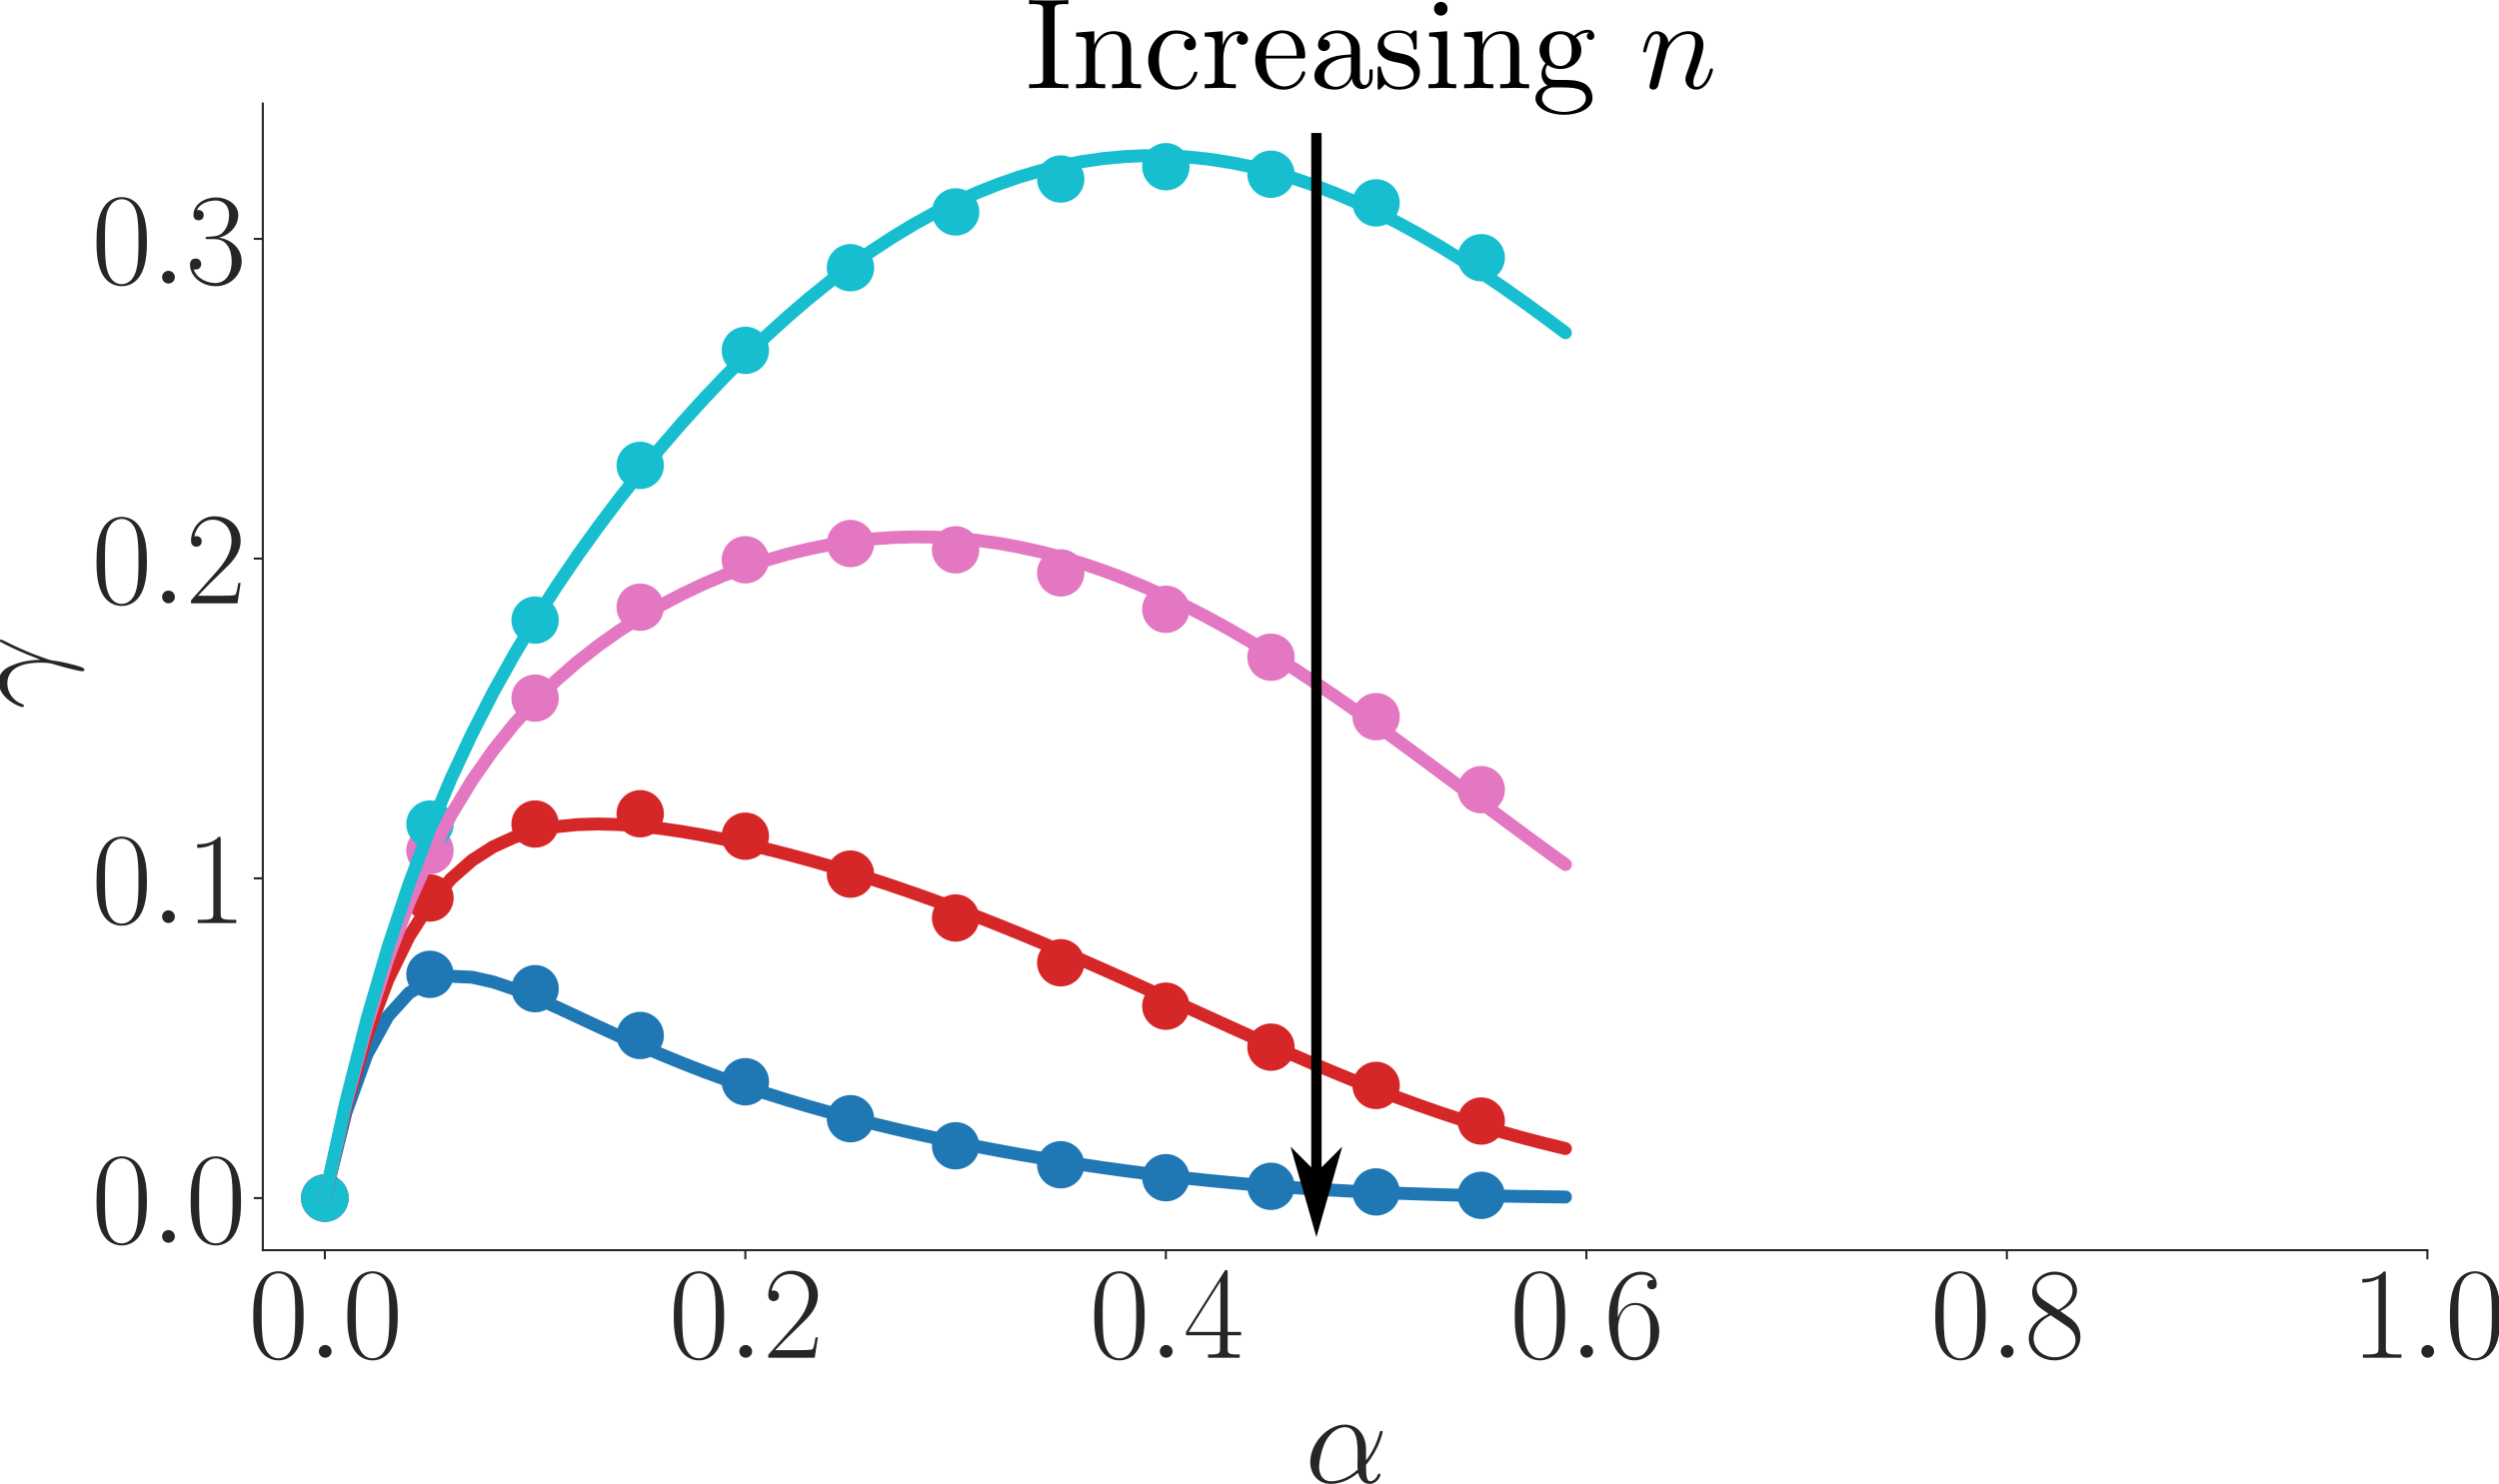 <?xml version="1.0" encoding="UTF-8" standalone="no"?>
<svg
   width="966.324pt"
   height="573.94pt"
   viewBox="0 0 966.324 573.94"
   version="1.1"
   id="svg98"
   sodipodi:docname="plot_varying_weight_large.svg"
   inkscape:version="1.3.2 (091e20e, 2023-11-25)"
   xmlns:inkscape="http://www.inkscape.org/namespaces/inkscape"
   xmlns:sodipodi="http://sodipodi.sourceforge.net/DTD/sodipodi-0.dtd"
   xmlns:xlink="http://www.w3.org/1999/xlink"
   xmlns="http://www.w3.org/2000/svg"
   xmlns:svg="http://www.w3.org/2000/svg"
   xmlns:rdf="http://www.w3.org/1999/02/22-rdf-syntax-ns#"
   xmlns:cc="http://creativecommons.org/ns#"
   xmlns:dc="http://purl.org/dc/elements/1.1/">
  <sodipodi:namedview
     id="namedview98"
     pagecolor="#ffffff"
     bordercolor="#000000"
     borderopacity="0.25"
     inkscape:showpageshadow="2"
     inkscape:pageopacity="0.0"
     inkscape:pagecheckerboard="0"
     inkscape:deskcolor="#d1d1d1"
     inkscape:document-units="pt"
     inkscape:zoom="0.2500193"
     inkscape:cx="653.94952"
     inkscape:cy="343.97345"
     inkscape:window-width="1312"
     inkscape:window-height="449"
     inkscape:window-x="0"
     inkscape:window-y="25"
     inkscape:window-maximized="0"
     inkscape:current-layer="svg98" />
  <defs
     id="defs1">
    <style
       type="text/css"
       id="style1">*{stroke-linejoin: round; stroke-linecap: butt}</style>
    <marker
       style="overflow:visible"
       id="DartArrow"
       refX="0"
       refY="0"
       orient="auto-start-reverse"
       inkscape:stockid="Dart arrow"
       markerWidth="1"
       markerHeight="1"
       viewBox="0 0 1 1"
       inkscape:isstock="true"
       inkscape:collect="always"
       preserveAspectRatio="xMidYMid">
      <path
         style="fill:context-stroke;fill-rule:evenodd;stroke:none"
         d="M 0,0 5,-5 -12.5,0 5,5 Z"
         transform="scale(-0.5)"
         id="path6" />
    </marker>
  </defs>
  <g
     id="figure_1"
     transform="translate(-33.372,-29.072)">
    <g
       id="axes_1">
      <g
         id="patch_2">
        <path
           d="M 135,512.64 H 972 V 69.12 H 135 Z"
           style="fill:#ffffff"
           id="path2" />
      </g>
      <g
         id="matplotlib.axis_1">
        <g
           id="xtick_1">
          <g
             id="line2d_1">
            <defs
               id="defs2">
              <path
                 id="mcc183a6aae"
                 d="M 0,0 V 3.5"
                 style="stroke:#262626;stroke-width:0.8" />
            </defs>
            <g
               id="g2">
              <use
                 xlink:href="#mcc183a6aae"
                 x="158.984"
                 y="512.64"
                 style="fill:#262626;stroke:#262626;stroke-width:0.8"
                 id="use2" />
            </g>
          </g>
          <g
             id="text_1">
            <!-- $\mathdefault{0.0}$ -->
            <g
               style="fill:#262626"
               transform="matrix(0.5,0,0,-0.5,129.364,554.233)"
               id="g5">
              <defs
                 id="defs3">
                <path
                   id="CMR17-30"
                   d="m 2688,2025 c 0,391 -6,1055 -275,1566 -237,448 -615,607 -947,607 -308,0 -698,-140 -941,-601 C 269,3118 243,2524 243,2025 c 0,-364 7,-919 205,-1406 275,-658 768,-747 1018,-747 294,0 742,121 1004,728 192,442 218,959 218,1425 z M 1466,-26 c -410,0 -653,351 -743,838 -70,376 -70,926 -70,1284 0,492 0,901 83,1291 122,542 480,709 730,709 262,0 601,-173 723,-696 83,-364 89,-793 89,-1304 0,-416 0,-927 -76,-1304 C 2067,95 1690,-26 1466,-26 Z"
                   transform="scale(0.016)" />
                <path
                   id="CMMI12-3a"
                   d="M 1178,307 C 1178,492 1024,619 870,619 685,619 557,466 557,313 557,128 710,0 864,0 c 186,0 314,153 314,307 z"
                   transform="scale(0.016)" />
              </defs>
              <use
                 xlink:href="#CMR17-30"
                 transform="scale(0.996)"
                 id="use3" />
              <use
                 xlink:href="#CMMI12-3a"
                 transform="matrix(0.996,0,0,0.996,45.69,0)"
                 id="use4" />
              <use
                 xlink:href="#CMR17-30"
                 transform="matrix(0.996,0,0,0.996,72.788,0)"
                 id="use5" />
            </g>
          </g>
        </g>
        <g
           id="xtick_2">
          <g
             id="line2d_2">
            <g
               id="g6">
              <use
                 xlink:href="#mcc183a6aae"
                 x="321.587"
                 y="512.64"
                 style="fill:#262626;stroke:#262626;stroke-width:0.8"
                 id="use6" />
            </g>
          </g>
          <g
             id="text_2">
            <!-- $\mathdefault{0.2}$ -->
            <g
               style="fill:#262626"
               transform="matrix(0.5,0,0,-0.5,291.968,554.233)"
               id="g9">
              <defs
                 id="defs6">
                <path
                   id="CMR17-32"
                   d="M 2669,989 H 2554 C 2490,536 2438,459 2413,420 2381,369 1920,369 1830,369 H 602 c 230,250 678,703 1222,1228 390,370 845,805 845,1438 0,755 -602,1189 -1274,1189 -704,0 -1133,-620 -1133,-1194 0,-250 186,-282 263,-282 64,0 256,39 256,262 0,197 -167,254 -256,254 -39,0 -77,-6 -103,-19 122,545 493,813 884,813 556,0 921,-441 921,-1023 0,-556 -326,-1035 -691,-1451 L 262,146 V 0 h 2253 z"
                   transform="scale(0.016)" />
              </defs>
              <use
                 xlink:href="#CMR17-30"
                 transform="scale(0.996)"
                 id="use7" />
              <use
                 xlink:href="#CMMI12-3a"
                 transform="matrix(0.996,0,0,0.996,45.69,0)"
                 id="use8" />
              <use
                 xlink:href="#CMR17-32"
                 transform="matrix(0.996,0,0,0.996,72.788,0)"
                 id="use9" />
            </g>
          </g>
        </g>
        <g
           id="xtick_3">
          <g
             id="line2d_3">
            <g
               id="g10">
              <use
                 xlink:href="#mcc183a6aae"
                 x="484.19"
                 y="512.64"
                 style="fill:#262626;stroke:#262626;stroke-width:0.8"
                 id="use10" />
            </g>
          </g>
          <g
             id="text_3">
            <!-- $\mathdefault{0.4}$ -->
            <g
               style="fill:#262626"
               transform="matrix(0.5,0,0,-0.5,454.571,554.233)"
               id="g13">
              <defs
                 id="defs10">
                <path
                   id="CMR17-34"
                   d="m 2150,4122 c 0,134 -6,134 -121,134 L 128,1254 V 1088 H 1779 V 457 c 0,-233 -13,-297 -461,-297 H 1197 V 0 c 205,0 550,0 768,0 217,0 563,0 768,0 v 160 h -122 c -448,0 -461,64 -461,297 v 631 h 653 v 166 H 2150 Z M 1798,3703 V 1254 H 256 Z"
                   transform="scale(0.016)" />
              </defs>
              <use
                 xlink:href="#CMR17-30"
                 transform="scale(0.996)"
                 id="use11" />
              <use
                 xlink:href="#CMMI12-3a"
                 transform="matrix(0.996,0,0,0.996,45.69,0)"
                 id="use12" />
              <use
                 xlink:href="#CMR17-34"
                 transform="matrix(0.996,0,0,0.996,72.788,0)"
                 id="use13" />
            </g>
          </g>
        </g>
        <g
           id="xtick_4">
          <g
             id="line2d_4">
            <g
               id="g14">
              <use
                 xlink:href="#mcc183a6aae"
                 x="646.794"
                 y="512.64"
                 style="fill:#262626;stroke:#262626;stroke-width:0.8"
                 id="use14" />
            </g>
          </g>
          <g
             id="text_4">
            <!-- $\mathdefault{0.6}$ -->
            <g
               style="fill:#262626"
               transform="matrix(0.5,0,0,-0.5,617.174,554.233)"
               id="g17">
              <defs
                 id="defs14">
                <path
                   id="CMR17-36"
                   d="m 678,2176 c 0,1514 717,1856 1133,1856 135,0 461,-23 589,-256 -102,0 -294,0 -294,-223 0,-172 140,-230 230,-230 58,0 230,25 230,237 0,394 -320,619 -761,619 -762,0 -1562,-789 -1562,-2195 0,-1731 723,-2112 1235,-2112 621,0 1210,555 1210,1411 0,798 -518,1379 -1171,1379 -391,0 -679,-255 -839,-702 z M 1478,25 c -787,0 -787,1175 -787,1411 0,460 218,1124 813,1124 109,0 422,0 634,-440 115,-250 115,-511 115,-831 0,-345 0,-599 -135,-855 C 1978,171 1773,25 1478,25 Z"
                   transform="scale(0.016)" />
              </defs>
              <use
                 xlink:href="#CMR17-30"
                 transform="scale(0.996)"
                 id="use15" />
              <use
                 xlink:href="#CMMI12-3a"
                 transform="matrix(0.996,0,0,0.996,45.69,0)"
                 id="use16" />
              <use
                 xlink:href="#CMR17-36"
                 transform="matrix(0.996,0,0,0.996,72.788,0)"
                 id="use17" />
            </g>
          </g>
        </g>
        <g
           id="xtick_5">
          <g
             id="line2d_5">
            <g
               id="g18">
              <use
                 xlink:href="#mcc183a6aae"
                 x="809.397"
                 y="512.64"
                 style="fill:#262626;stroke:#262626;stroke-width:0.8"
                 id="use18" />
            </g>
          </g>
          <g
             id="text_5">
            <!-- $\mathdefault{0.8}$ -->
            <g
               style="fill:#262626"
               transform="matrix(0.5,0,0,-0.5,779.777,554.233)"
               id="g21">
              <defs
                 id="defs18">
                <path
                   id="CMR17-38"
                   d="m 1741,2264 c 403,203 813,509 813,999 0,578 -564,916 -1082,916 -582,0 -1094,-420 -1094,-999 0,-159 38,-433 288,-675 64,-63 332,-254 505,-375 C 883,1983 211,1634 211,934 211,279 838,-128 1459,-128 c 685,0 1261,490 1261,1138 0,580 -390,847 -646,1019 z m -839,558 c -51,32 -307,229 -307,529 0,388 403,681 864,681 506,0 877,-356 877,-770 0,-593 -666,-931 -698,-931 -6,0 -12,0 -64,39 z M 2080,1519 c 96,-70 403,-279 403,-668 C 2483,381 2010,25 1472,25 890,25 448,438 448,940 c 0,503 390,922 832,1120 z"
                   transform="scale(0.016)" />
              </defs>
              <use
                 xlink:href="#CMR17-30"
                 transform="scale(0.996)"
                 id="use19" />
              <use
                 xlink:href="#CMMI12-3a"
                 transform="matrix(0.996,0,0,0.996,45.69,0)"
                 id="use20" />
              <use
                 xlink:href="#CMR17-38"
                 transform="matrix(0.996,0,0,0.996,72.788,0)"
                 id="use21" />
            </g>
          </g>
        </g>
        <g
           id="xtick_6">
          <g
             id="line2d_6">
            <g
               id="g22">
              <use
                 xlink:href="#mcc183a6aae"
                 x="972"
                 y="512.64"
                 style="fill:#262626;stroke:#262626;stroke-width:0.8"
                 id="use22" />
            </g>
          </g>
          <g
             id="text_6">
            <!-- $\mathdefault{1.0}$ -->
            <g
               style="fill:#262626"
               transform="matrix(0.5,0,0,-0.5,942.38,554.233)"
               id="g25">
              <defs
                 id="defs22">
                <path
                   id="CMR17-31"
                   d="m 1702,4058 c 0,134 -6,134 -96,134 -249,-276 -627,-365 -985,-365 -19,0 -51,0 -58,-19 -6,-13 -6,-26 -6,-160 198,0 531,38 787,191 V 461 C 1344,236 1331,160 781,160 H 589 V 0 c 307,0 627,0 934,0 307,0 627,0 935,0 v 160 h -192 c -551,0 -564,70 -564,298 z"
                   transform="scale(0.016)" />
              </defs>
              <use
                 xlink:href="#CMR17-31"
                 transform="scale(0.996)"
                 id="use23" />
              <use
                 xlink:href="#CMMI12-3a"
                 transform="matrix(0.996,0,0,0.996,45.69,0)"
                 id="use24" />
              <use
                 xlink:href="#CMR17-30"
                 transform="matrix(0.996,0,0,0.996,72.788,0)"
                 id="use25" />
            </g>
          </g>
        </g>
        <g
           id="text_7">
          <!-- $\alpha$ -->
          <g
             style="fill:#262626"
             transform="matrix(0.5,0,0,-0.5,537.988,602.514)"
             id="g26">
            <defs
               id="defs25">
              <path
                 id="CMMI12-b"
                 d="m 2963,1616 c 0,619 -352,1199 -1030,1199 C 1094,2815 256,1902 256,996 256,441 602,-64 1254,-64 c 397,0 871,153 1325,536 90,-357 288,-536 563,-536 346,0 519,358 519,441 0,57 -45,57 -64,57 -51,0 -58,-19 -77,-70 -58,-160 -205,-300 -358,-300 -199,0 -199,408 -199,798 653,779 807,1584 807,1590 0,58 -52,58 -71,58 -57,0 -64,-19 -89,-134 -84,-281 -250,-779 -647,-1303 z M 2560,626 C 1997,121 1491,64 1267,64 813,64 685,466 685,766 c 0,274 141,926 339,1278 262,447 621,644 909,644 621,0 621,-811 621,-1347 0,-159 -7,-325 -7,-485 0,-128 7,-160 13,-230 z"
                 transform="scale(0.016)" />
            </defs>
            <use
               xlink:href="#CMMI12-b"
               transform="scale(0.996)"
               id="use26" />
          </g>
        </g>
      </g>
      <g
         id="matplotlib.axis_2">
        <g
           id="ytick_1">
          <g
             id="line2d_7">
            <defs
               id="defs26">
              <path
                 id="m01429be26f"
                 d="M 0,0 H -3.5"
                 style="stroke:#262626;stroke-width:0.8" />
            </defs>
            <g
               id="g27">
              <use
                 xlink:href="#m01429be26f"
                 x="135"
                 y="492.48"
                 style="fill:#262626;stroke:#262626;stroke-width:0.8"
                 id="use27" />
            </g>
          </g>
          <g
             id="text_8">
            <!-- $\mathdefault{0.0}$ -->
            <g
               style="fill:#262626"
               transform="matrix(0.5,0,0,-0.5,68.761,509.776)"
               id="g30">
              <use
                 xlink:href="#CMR17-30"
                 transform="scale(0.996)"
                 id="use28" />
              <use
                 xlink:href="#CMMI12-3a"
                 transform="matrix(0.996,0,0,0.996,45.69,0)"
                 id="use29" />
              <use
                 xlink:href="#CMR17-30"
                 transform="matrix(0.996,0,0,0.996,72.788,0)"
                 id="use30" />
            </g>
          </g>
        </g>
        <g
           id="ytick_2">
          <g
             id="line2d_8">
            <g
               id="g31">
              <use
                 xlink:href="#m01429be26f"
                 x="135"
                 y="368.806"
                 style="fill:#262626;stroke:#262626;stroke-width:0.8"
                 id="use31" />
            </g>
          </g>
          <g
             id="text_9">
            <!-- $\mathdefault{0.1}$ -->
            <g
               style="fill:#262626"
               transform="matrix(0.5,0,0,-0.5,68.761,386.103)"
               id="g34">
              <use
                 xlink:href="#CMR17-30"
                 transform="scale(0.996)"
                 id="use32" />
              <use
                 xlink:href="#CMMI12-3a"
                 transform="matrix(0.996,0,0,0.996,45.69,0)"
                 id="use33" />
              <use
                 xlink:href="#CMR17-31"
                 transform="matrix(0.996,0,0,0.996,72.788,0)"
                 id="use34" />
            </g>
          </g>
        </g>
        <g
           id="ytick_3">
          <g
             id="line2d_9">
            <g
               id="g35">
              <use
                 xlink:href="#m01429be26f"
                 x="135"
                 y="245.133"
                 style="fill:#262626;stroke:#262626;stroke-width:0.8"
                 id="use35" />
            </g>
          </g>
          <g
             id="text_10">
            <!-- $\mathdefault{0.2}$ -->
            <g
               style="fill:#262626"
               transform="matrix(0.5,0,0,-0.5,68.761,262.429)"
               id="g38">
              <use
                 xlink:href="#CMR17-30"
                 transform="scale(0.996)"
                 id="use36" />
              <use
                 xlink:href="#CMMI12-3a"
                 transform="matrix(0.996,0,0,0.996,45.69,0)"
                 id="use37" />
              <use
                 xlink:href="#CMR17-32"
                 transform="matrix(0.996,0,0,0.996,72.788,0)"
                 id="use38" />
            </g>
          </g>
        </g>
        <g
           id="ytick_4">
          <g
             id="line2d_10">
            <g
               id="g39">
              <use
                 xlink:href="#m01429be26f"
                 x="135"
                 y="121.459"
                 style="fill:#262626;stroke:#262626;stroke-width:0.8"
                 id="use39" />
            </g>
          </g>
          <g
             id="text_11">
            <!-- $\mathdefault{0.3}$ -->
            <g
               style="fill:#262626"
               transform="matrix(0.5,0,0,-0.5,68.761,138.755)"
               id="g42">
              <defs
                 id="defs39">
                <path
                   id="CMR17-33"
                   d="m 1414,2157 c 570,0 820,-495 820,-1067 C 2234,320 1824,25 1453,25 1114,25 563,194 390,693 c 32,-13 64,-13 96,-13 154,0 269,102 269,268 0,185 -141,268 -269,268 -108,0 -275,-51 -275,-290 0,-591 576,-1054 1255,-1054 710,0 1254,558 1254,1213 0,622 -512,1072 -1120,1142 486,101 954,529 954,1102 0,491 -506,850 -1082,850 -582,0 -1094,-350 -1094,-850 0,-219 166,-257 249,-257 135,0 250,83 250,249 0,165 -115,248 -250,248 -25,0 -57,0 -83,-12 186,402 691,475 915,475 224,0 647,-107 647,-712 0,-177 -26,-492 -244,-770 -192,-246 -409,-246 -620,-266 -32,0 -180,-15 -205,-15 -45,-6 -71,-12 -71,-61 0,-45 7,-51 135,-51 z"
                   transform="scale(0.016)" />
              </defs>
              <use
                 xlink:href="#CMR17-30"
                 transform="scale(0.996)"
                 id="use40" />
              <use
                 xlink:href="#CMMI12-3a"
                 transform="matrix(0.996,0,0,0.996,45.69,0)"
                 id="use41" />
              <use
                 xlink:href="#CMR17-33"
                 transform="matrix(0.996,0,0,0.996,72.788,0)"
                 id="use42" />
            </g>
          </g>
        </g>
        <g
           id="text_12">
          <!-- $\gamma$ -->
          <g
             style="fill:#262626"
             transform="matrix(0,-0.5,-0.5,0,55.072,303.53)"
             id="g43">
            <defs
               id="defs42">
              <path
                 id="CMMI12-d"
                 d="m 2419,760 c -13,311 -25,801 -269,1373 -128,319 -345,655 -812,655 -788,0 -1216,-998 -1216,-1163 0,-58 44,-58 64,-58 57,0 57,13 89,96 135,394 544,705 986,705 889,0 1017,-985 1017,-1614 0,-402 -44,-534 -83,-662 -121,-394 -333,-1182 -333,-1360 0,-51 20,-108 71,-108 96,0 153,210 224,464 153,559 192,839 224,1093 19,153 384,1203 889,2201 45,101 135,273 135,292 0,6 -7,51 -64,51 -13,0 -45,0 -58,-26 -13,-12 -237,-445 -429,-877 -96,-216 -224,-502 -435,-1062 z"
                 transform="scale(0.016)" />
            </defs>
            <use
               xlink:href="#CMMI12-d"
               transform="scale(0.996)"
               id="use43" />
          </g>
        </g>
      </g>
      <g
         id="PathCollection_1">
        <defs
           id="defs43">
          <path
             id="m4d00f81606"
             d="m 0,8.66 c 2.297,0 4.5,-0.912 6.124,-2.537 C 7.748,4.5 8.66,2.297 8.66,0 c 0,-2.297 -0.912,-4.5 -2.537,-6.124 C 4.5,-7.748 2.297,-8.66 0,-8.66 c -2.297,0 -4.5,0.912 -6.124,2.537 -1.624,1.624 -2.537,3.827 -2.537,6.124 0,2.297 0.912,4.5 2.537,6.124 1.624,1.624 3.827,2.537 6.124,2.537 z"
             style="stroke:#1f77b4" />
        </defs>
        <g
           clip-path="url(#p2217abe27e)"
           id="g55">
          <use
             xlink:href="#m4d00f81606"
             x="158.984"
             y="492.48"
             style="fill:#1f77b4;stroke:#1f77b4"
             id="use44" />
          <use
             xlink:href="#m4d00f81606"
             x="199.635"
             y="405.938"
             style="fill:#1f77b4;stroke:#1f77b4"
             id="use45" />
          <use
             xlink:href="#m4d00f81606"
             x="240.286"
             y="411.485"
             style="fill:#1f77b4;stroke:#1f77b4"
             id="use46" />
          <use
             xlink:href="#m4d00f81606"
             x="280.936"
             y="429.592"
             style="fill:#1f77b4;stroke:#1f77b4"
             id="use47" />
          <use
             xlink:href="#m4d00f81606"
             x="321.587"
             y="447.486"
             style="fill:#1f77b4;stroke:#1f77b4"
             id="use48" />
          <use
             xlink:href="#m4d00f81606"
             x="362.238"
             y="461.778"
             style="fill:#1f77b4;stroke:#1f77b4"
             id="use49" />
          <use
             xlink:href="#m4d00f81606"
             x="402.889"
             y="472.251"
             style="fill:#1f77b4;stroke:#1f77b4"
             id="use50" />
          <use
             xlink:href="#m4d00f81606"
             x="443.54"
             y="479.586"
             style="fill:#1f77b4;stroke:#1f77b4"
             id="use51" />
          <use
             xlink:href="#m4d00f81606"
             x="484.19"
             y="484.596"
             style="fill:#1f77b4;stroke:#1f77b4"
             id="use52" />
          <use
             xlink:href="#m4d00f81606"
             x="524.841"
             y="487.934"
             style="fill:#1f77b4;stroke:#1f77b4"
             id="use53" />
          <use
             xlink:href="#m4d00f81606"
             x="565.492"
             y="490.094"
             style="fill:#1f77b4;stroke:#1f77b4"
             id="use54" />
          <use
             xlink:href="#m4d00f81606"
             x="606.143"
             y="491.42"
             style="fill:#1f77b4;stroke:#1f77b4"
             id="use55" />
        </g>
      </g>
      <g
         id="PathCollection_2">
        <defs
           id="defs55">
          <path
             id="m76f5633879"
             d="m 0,8.66 c 2.297,0 4.5,-0.912 6.124,-2.537 C 7.748,4.5 8.66,2.297 8.66,0 c 0,-2.297 -0.912,-4.5 -2.537,-6.124 C 4.5,-7.748 2.297,-8.66 0,-8.66 c -2.297,0 -4.5,0.912 -6.124,2.537 -1.624,1.624 -2.537,3.827 -2.537,6.124 0,2.297 0.912,4.5 2.537,6.124 1.624,1.624 3.827,2.537 6.124,2.537 z"
             style="stroke:#d62728" />
        </defs>
        <g
           clip-path="url(#p2217abe27e)"
           id="g67">
          <use
             xlink:href="#m76f5633879"
             x="158.984"
             y="492.48"
             style="fill:#d62728;stroke:#d62728"
             id="use56" />
          <use
             xlink:href="#m76f5633879"
             x="199.635"
             y="376.408"
             style="fill:#d62728;stroke:#d62728"
             id="use57" />
          <use
             xlink:href="#m76f5633879"
             x="240.286"
             y="347.795"
             style="fill:#d62728;stroke:#d62728"
             id="use58" />
          <use
             xlink:href="#m76f5633879"
             x="280.936"
             y="343.822"
             style="fill:#d62728;stroke:#d62728"
             id="use59" />
          <use
             xlink:href="#m76f5633879"
             x="321.587"
             y="352.504"
             style="fill:#d62728;stroke:#d62728"
             id="use60" />
          <use
             xlink:href="#m76f5633879"
             x="362.238"
             y="367.164"
             style="fill:#d62728;stroke:#d62728"
             id="use61" />
          <use
             xlink:href="#m76f5633879"
             x="402.889"
             y="384.136"
             style="fill:#d62728;stroke:#d62728"
             id="use62" />
          <use
             xlink:href="#m76f5633879"
             x="443.54"
             y="401.463"
             style="fill:#d62728;stroke:#d62728"
             id="use63" />
          <use
             xlink:href="#m76f5633879"
             x="484.19"
             y="418.255"
             style="fill:#d62728;stroke:#d62728"
             id="use64" />
          <use
             xlink:href="#m76f5633879"
             x="524.841"
             y="434.102"
             style="fill:#d62728;stroke:#d62728"
             id="use65" />
          <use
             xlink:href="#m76f5633879"
             x="565.492"
             y="448.908"
             style="fill:#d62728;stroke:#d62728"
             id="use66" />
          <use
             xlink:href="#m76f5633879"
             x="606.143"
             y="462.68"
             style="fill:#d62728;stroke:#d62728"
             id="use67" />
        </g>
      </g>
      <g
         id="PathCollection_3">
        <defs
           id="defs67">
          <path
             id="m47ba3b3b6f"
             d="m 0,8.66 c 2.297,0 4.5,-0.912 6.124,-2.537 C 7.748,4.5 8.66,2.297 8.66,0 c 0,-2.297 -0.912,-4.5 -2.537,-6.124 C 4.5,-7.748 2.297,-8.66 0,-8.66 c -2.297,0 -4.5,0.912 -6.124,2.537 -1.624,1.624 -2.537,3.827 -2.537,6.124 0,2.297 0.912,4.5 2.537,6.124 1.624,1.624 3.827,2.537 6.124,2.537 z"
             style="stroke:#e377c2" />
        </defs>
        <g
           clip-path="url(#p2217abe27e)"
           id="g79">
          <use
             xlink:href="#m47ba3b3b6f"
             x="158.984"
             y="492.48"
             style="fill:#e377c2;stroke:#e377c2"
             id="use68" />
          <use
             xlink:href="#m47ba3b3b6f"
             x="199.635"
             y="358.056"
             style="fill:#e377c2;stroke:#e377c2"
             id="use69" />
          <use
             xlink:href="#m47ba3b3b6f"
             x="240.286"
             y="299.103"
             style="fill:#e377c2;stroke:#e377c2"
             id="use70" />
          <use
             xlink:href="#m47ba3b3b6f"
             x="280.936"
             y="263.921"
             style="fill:#e377c2;stroke:#e377c2"
             id="use71" />
          <use
             xlink:href="#m47ba3b3b6f"
             x="321.587"
             y="245.589"
             style="fill:#e377c2;stroke:#e377c2"
             id="use72" />
          <use
             xlink:href="#m47ba3b3b6f"
             x="362.238"
             y="239.301"
             style="fill:#e377c2;stroke:#e377c2"
             id="use73" />
          <use
             xlink:href="#m47ba3b3b6f"
             x="402.889"
             y="241.741"
             style="fill:#e377c2;stroke:#e377c2"
             id="use74" />
          <use
             xlink:href="#m47ba3b3b6f"
             x="443.54"
             y="250.658"
             style="fill:#e377c2;stroke:#e377c2"
             id="use75" />
          <use
             xlink:href="#m47ba3b3b6f"
             x="484.19"
             y="264.738"
             style="fill:#e377c2;stroke:#e377c2"
             id="use76" />
          <use
             xlink:href="#m47ba3b3b6f"
             x="524.841"
             y="283.278"
             style="fill:#e377c2;stroke:#e377c2"
             id="use77" />
          <use
             xlink:href="#m47ba3b3b6f"
             x="565.492"
             y="306.273"
             style="fill:#e377c2;stroke:#e377c2"
             id="use78" />
          <use
             xlink:href="#m47ba3b3b6f"
             x="606.143"
             y="334.506"
             style="fill:#e377c2;stroke:#e377c2"
             id="use79" />
        </g>
      </g>
      <g
         id="PathCollection_4">
        <defs
           id="defs79">
          <path
             id="m2f423df14f"
             d="m 0,8.66 c 2.297,0 4.5,-0.912 6.124,-2.537 C 7.748,4.5 8.66,2.297 8.66,0 c 0,-2.297 -0.912,-4.5 -2.537,-6.124 C 4.5,-7.748 2.297,-8.66 0,-8.66 c -2.297,0 -4.5,0.912 -6.124,2.537 -1.624,1.624 -2.537,3.827 -2.537,6.124 0,2.297 0.912,4.5 2.537,6.124 1.624,1.624 3.827,2.537 6.124,2.537 z"
             style="stroke:#17becf" />
        </defs>
        <g
           clip-path="url(#p2217abe27e)"
           id="g91">
          <use
             xlink:href="#m2f423df14f"
             x="158.984"
             y="492.48"
             style="fill:#17becf;stroke:#17becf"
             id="use80" />
          <use
             xlink:href="#m2f423df14f"
             x="199.635"
             y="347.819"
             style="fill:#17becf;stroke:#17becf"
             id="use81" />
          <use
             xlink:href="#m2f423df14f"
             x="240.286"
             y="268.919"
             style="fill:#17becf;stroke:#17becf"
             id="use82" />
          <use
             xlink:href="#m2f423df14f"
             x="280.936"
             y="209.078"
             style="fill:#17becf;stroke:#17becf"
             id="use83" />
          <use
             xlink:href="#m2f423df14f"
             x="321.587"
             y="164.588"
             style="fill:#17becf;stroke:#17becf"
             id="use84" />
          <use
             xlink:href="#m2f423df14f"
             x="362.238"
             y="132.617"
             style="fill:#17becf;stroke:#17becf"
             id="use85" />
          <use
             xlink:href="#m2f423df14f"
             x="402.889"
             y="111.038"
             style="fill:#17becf;stroke:#17becf"
             id="use86" />
          <use
             xlink:href="#m2f423df14f"
             x="443.54"
             y="98.312"
             style="fill:#17becf;stroke:#17becf"
             id="use87" />
          <use
             xlink:href="#m2f423df14f"
             x="484.19"
             y="93.557"
             style="fill:#17becf;stroke:#17becf"
             id="use88" />
          <use
             xlink:href="#m2f423df14f"
             x="524.841"
             y="96.453"
             style="fill:#17becf;stroke:#17becf"
             id="use89" />
          <use
             xlink:href="#m2f423df14f"
             x="565.492"
             y="107.542"
             style="fill:#17becf;stroke:#17becf"
             id="use90" />
          <use
             xlink:href="#m2f423df14f"
             x="606.143"
             y="128.756"
             style="fill:#17becf;stroke:#17becf"
             id="use91" />
        </g>
      </g>
      <g
         id="line2d_11">
        <path
           d="m 158.984,492.48 8.13,-33.005 8.13,-22.55 8.13,-14.779 8.13,-8.985 8.13,-4.755 8.13,-1.731 8.13,0.379 8.13,1.809 8.13,2.741 8.13,3.314 8.13,3.633 8.13,3.775 8.13,3.795 8.13,3.736 8.13,3.626 8.13,3.486 8.13,3.33 8.13,3.167 8.13,3.005 8.13,2.848 8.13,2.697 8.13,2.554 8.13,2.421 8.13,2.296 8.13,2.18 8.13,2.072 8.13,1.972 8.13,1.877 8.13,1.789 8.13,1.705 8.13,1.625 8.13,1.548 8.13,1.474 8.13,1.402 8.13,1.331 8.13,1.261 8.13,1.192 8.13,1.123 8.13,1.055 8.13,0.987 8.13,0.919 8.13,0.852 8.13,0.786 8.13,0.722 8.13,0.659 8.13,0.598 8.13,0.54 8.13,0.484 8.13,0.431 8.13,0.382 8.13,0.336 8.13,0.294 8.13,0.255 8.13,0.22 8.13,0.189 8.13,0.161 8.13,0.136 8.13,0.114 8.13,0.096"
           clip-path="url(#p2217abe27e)"
           style="fill:none;stroke:#1f77b4;stroke-width:5;stroke-linecap:round"
           id="path91" />
      </g>
      <g
         id="line2d_12">
        <path
           d="m 158.984,492.48 8.13,-35.326 8.13,-27.62 8.13,-21.545 8.13,-16.646 8.13,-12.728 8.13,-9.616 8.13,-7.157 8.13,-5.221 8.13,-3.701 8.13,-2.507 8.13,-1.568 8.13,-0.828 8.13,-0.24 8.13,0.23 8.13,0.611 8.13,0.924 8.13,1.185 8.13,1.407 8.13,1.6 8.13,1.771 8.13,1.926 8.13,2.069 8.13,2.203 8.13,2.33 8.13,2.452 8.13,2.569 8.13,2.684 8.13,2.795 8.13,2.902 8.13,3.007 8.13,3.107 8.13,3.203 8.13,3.293 8.13,3.378 8.13,3.455 8.13,3.524 8.13,3.584 8.13,3.633 8.13,3.672 8.13,3.698 8.13,3.712 8.13,3.712 8.13,3.698 8.13,3.67 8.13,3.627 8.13,3.571 8.13,3.5 8.13,3.416 8.13,3.32 8.13,3.213 8.13,3.095 8.13,2.969 8.13,2.835 8.13,2.696 8.13,2.552 8.13,2.406 8.13,2.259 8.13,2.112 8.13,1.967"
           clip-path="url(#p2217abe27e)"
           style="fill:none;stroke:#d62728;stroke-width:5;stroke-linecap:round"
           id="path92" />
      </g>
      <g
         id="line2d_13">
        <path
           d="m 158.984,492.48 8.13,-36.547 8.13,-30.455 8.13,-25.603 8.13,-21.599 8.13,-18.31 8.13,-15.619 8.13,-13.421 8.13,-11.625 8.13,-10.154 8.13,-8.943 8.13,-7.938 8.13,-7.095 8.13,-6.377 8.13,-5.757 8.13,-5.21 8.13,-4.719 8.13,-4.27 8.13,-3.851 8.13,-3.455 8.13,-3.074 8.13,-2.705 8.13,-2.343 8.13,-1.987 8.13,-1.634 8.13,-1.284 8.13,-0.936 8.13,-0.59 8.13,-0.245 8.13,0.099 8.13,0.441 8.13,0.781 8.13,1.119 8.13,1.454 8.13,1.786 8.13,2.114 8.13,2.437 8.13,2.754 8.13,3.064 8.13,3.366 8.13,3.659 8.13,3.942 8.13,4.214 8.13,4.471 8.13,4.715 8.13,4.942 8.13,5.151 8.13,5.342 8.13,5.512 8.13,5.661 8.13,5.788 8.13,5.891 8.13,5.971 8.13,6.027 8.13,6.059 8.13,6.068 8.13,6.053 8.13,6.017 8.13,5.959 8.13,5.882"
           clip-path="url(#p2217abe27e)"
           style="fill:none;stroke:#e377c2;stroke-width:5;stroke-linecap:round"
           id="path93" />
      </g>
      <g
         id="line2d_14">
        <path
           d="m 158.984,492.48 8.13,-37.174 8.13,-31.954 8.13,-27.823 8.13,-24.407 8.13,-21.597 8.13,-19.293 8.13,-17.408 8.13,-15.867 8.13,-14.603 8.13,-13.561 8.13,-12.693 8.13,-11.961 8.13,-11.332 8.13,-10.779 8.13,-10.283 8.13,-9.827 8.13,-9.397 8.13,-8.984 8.13,-8.58 8.13,-8.181 8.13,-7.783 8.13,-7.382 8.13,-6.979 8.13,-6.573 8.13,-6.163 8.13,-5.75 8.13,-5.335 8.13,-4.917 8.13,-4.499 8.13,-4.08 8.13,-3.662 8.13,-3.244 8.13,-2.827 8.13,-2.411 8.13,-1.998 8.13,-1.586 8.13,-1.176 8.13,-0.768 8.13,-0.363 8.13,0.04 8.13,0.44 8.13,0.837 8.13,1.231 8.13,1.62 8.13,2.003 8.13,2.381 8.13,2.75 8.13,3.112 8.13,3.463 8.13,3.802 8.13,4.128 8.13,4.439 8.13,4.735 8.13,5.012 8.13,5.27 8.13,5.508 8.13,5.724 8.13,5.918 8.13,6.09"
           clip-path="url(#p2217abe27e)"
           style="fill:none;stroke:#17becf;stroke-width:5;stroke-linecap:round"
           id="path94" />
      </g>
      <g
         id="patch_3">
        <path
           d="M 135,512.64 V 69.12"
           style="fill:none;stroke:#262626;stroke-width:0.8;stroke-linecap:square;stroke-linejoin:miter"
           id="path95" />
      </g>
      <g
         id="patch_5">
        <path
           d="M 135,512.64 H 972"
           style="fill:none;stroke:#262626;stroke-width:0.8;stroke-linecap:square;stroke-linejoin:miter"
           id="path97" />
      </g>
    </g>
  </g>
  <defs
     id="defs98">
    <clipPath
       id="p2217abe27e">
      <rect
         x="135"
         y="69.12"
         width="837"
         height="443.52"
         id="rect98" />
    </clipPath>
  </defs>
  <g
     inkscape:label=""
     transform="matrix(5.007,0,0,5.007,-63.734,-376.257)"
     id="g966"
     style="stroke-width:0.566;stroke-linecap:butt;stroke-linejoin:round">
    <g
       id="g2441"
       style="stroke-width:0.566;stroke-linecap:butt;stroke-linejoin:round">
      <g
         style="fill:#000000;fill-opacity:1;stroke-width:0.566;stroke-linecap:butt;stroke-linejoin:round"
         id="g8741">
        <g
           id="use7938"
           transform="translate(91.925,81.963)"
           style="stroke-width:0.566;stroke-linecap:butt;stroke-linejoin:round">
          <path
             style="stroke:none;stroke-width:0.566;stroke-linecap:butt;stroke-linejoin:round"
             d="M 2.25,-6.031 C 2.25,-6.391 2.266,-6.5 3.062,-6.5 h 0.25 v -0.312 c -0.344,0.031 -1.125,0.031 -1.516,0.031 -0.375,0 -1.172,0 -1.516,-0.031 V -6.5 h 0.25 c 0.797,0 0.828,0.109 0.828,0.469 v 5.25 c 0,0.359 -0.031,0.469 -0.828,0.469 h -0.25 V 0 c 0.344,-0.031 1.141,-0.031 1.516,-0.031 0.391,0 1.172,0 1.516,0.031 v -0.312 h -0.25 C 2.266,-0.312 2.25,-0.422 2.25,-0.781 Z m 0,0"
             id="path109" />
        </g>
        <g
           id="use5503"
           transform="translate(95.522,81.963)"
           style="stroke-width:0.566;stroke-linecap:butt;stroke-linejoin:round">
          <path
             style="stroke:none;stroke-width:0.566;stroke-linecap:butt;stroke-linejoin:round"
             d="M 1.094,-3.422 V -0.75 c 0,0.438 -0.109,0.438 -0.781,0.438 V 0 c 0.359,-0.016 0.859,-0.031 1.141,-0.031 0.25,0 0.766,0.016 1.109,0.031 v -0.312 c -0.672,0 -0.781,0 -0.781,-0.438 V -2.594 C 1.781,-3.625 2.5,-4.188 3.125,-4.188 c 0.641,0 0.75,0.531 0.75,1.109 V -0.75 c 0,0.438 -0.109,0.438 -0.781,0.438 V 0 c 0.344,-0.016 0.859,-0.031 1.125,-0.031 0.25,0 0.781,0.016 1.109,0.031 v -0.312 c -0.516,0 -0.766,0 -0.766,-0.297 v -1.906 c 0,-0.859 0,-1.156 -0.312,-1.516 -0.141,-0.172 -0.469,-0.375 -1.047,-0.375 C 2.469,-4.406 2,-3.984 1.719,-3.359 V -4.406 L 0.312,-4.297 v 0.312 c 0.703,0 0.781,0.062 0.781,0.562 z m 0,0"
             id="path107" />
        </g>
        <g
           id="use4829"
           transform="translate(101.058,81.963)"
           style="stroke-width:0.566;stroke-linecap:butt;stroke-linejoin:round">
          <path
             style="stroke:none;stroke-width:0.566;stroke-linecap:butt;stroke-linejoin:round"
             d="m 1.172,-2.172 c 0,-1.625 0.812,-2.047 1.344,-2.047 0.094,0 0.719,0.016 1.062,0.375 -0.406,0.031 -0.469,0.328 -0.469,0.453 0,0.266 0.188,0.453 0.453,0.453 0.266,0 0.469,-0.156 0.469,-0.469 0,-0.672 -0.766,-1.062 -1.531,-1.062 -1.25,0 -2.156,1.078 -2.156,2.312 0,1.281 0.984,2.266 2.141,2.266 1.328,0 1.656,-1.203 1.656,-1.297 0,-0.094 -0.109,-0.094 -0.141,-0.094 -0.078,0 -0.109,0.031 -0.125,0.094 -0.281,0.922 -0.938,1.047 -1.297,1.047 -0.531,0 -1.406,-0.422 -1.406,-2.031 z m 0,0"
             id="path106" />
        </g>
        <g
           id="use1447"
           transform="translate(105.485,81.963)"
           style="stroke-width:0.566;stroke-linecap:butt;stroke-linejoin:round">
          <path
             style="stroke:none;stroke-width:0.566;stroke-linecap:butt;stroke-linejoin:round"
             d="M 1.672,-3.312 V -4.406 L 0.281,-4.297 v 0.312 c 0.703,0 0.781,0.062 0.781,0.562 V -0.75 c 0,0.438 -0.109,0.438 -0.781,0.438 V 0 c 0.391,-0.016 0.859,-0.031 1.141,-0.031 0.391,0 0.859,0 1.266,0.031 V -0.312 H 2.469 c -0.734,0 -0.75,-0.109 -0.75,-0.469 V -2.312 c 0,-0.984 0.422,-1.875 1.172,-1.875 0.062,0 0.094,0 0.109,0.016 -0.031,0 -0.234,0.125 -0.234,0.391 0,0.266 0.219,0.422 0.438,0.422 0.172,0 0.422,-0.125 0.422,-0.438 0,-0.312 -0.312,-0.609 -0.734,-0.609 -0.734,0 -1.094,0.672 -1.219,1.094 z m 0,0"
             id="path105" />
        </g>
        <g
           id="use73-0"
           transform="translate(109.387,81.963)"
           style="stroke-width:0.566;stroke-linecap:butt;stroke-linejoin:round">
          <path
             style="stroke:none;stroke-width:0.566;stroke-linecap:butt;stroke-linejoin:round"
             d="M 1.109,-2.516 C 1.172,-4 2.016,-4.25 2.359,-4.25 c 1.016,0 1.125,1.344 1.125,1.734 z m 0,0.219 h 2.781 c 0.219,0 0.25,0 0.25,-0.219 0,-0.984 -0.547,-1.953 -1.781,-1.953 -1.156,0 -2.078,1.031 -2.078,2.281 0,1.328 1.047,2.297 2.188,2.297 C 3.688,0.109 4.141,-1 4.141,-1.188 4.141,-1.281 4.062,-1.312 4,-1.312 c -0.078,0 -0.109,0.062 -0.125,0.141 -0.344,1.031 -1.25,1.031 -1.344,1.031 -0.5,0 -0.891,-0.297 -1.125,-0.672 -0.297,-0.469 -0.297,-1.125 -0.297,-1.484 z m 0,0"
             id="path104" />
        </g>
        <g
           id="use1752"
           transform="translate(113.815,81.963)"
           style="stroke-width:0.566;stroke-linecap:butt;stroke-linejoin:round">
          <path
             style="stroke:none;stroke-width:0.566;stroke-linecap:butt;stroke-linejoin:round"
             d="m 3.312,-0.75 c 0.047,0.391 0.312,0.812 0.781,0.812 0.219,0 0.828,-0.141 0.828,-0.953 v -0.562 h -0.25 v 0.562 c 0,0.578 -0.25,0.641 -0.359,0.641 -0.328,0 -0.375,-0.453 -0.375,-0.5 v -1.984 c 0,-0.422 0,-0.812 -0.359,-1.188 C 3.188,-4.312 2.688,-4.469 2.219,-4.469 c -0.828,0 -1.516,0.469 -1.516,1.125 0,0.297 0.203,0.469 0.469,0.469 0.281,0 0.453,-0.203 0.453,-0.453 0,-0.125 -0.047,-0.453 -0.516,-0.453 C 1.391,-4.141 1.875,-4.25 2.188,-4.25 c 0.5,0 1.062,0.391 1.062,1.281 v 0.359 c -0.516,0.031 -1.203,0.062 -1.828,0.359 -0.75,0.344 -1,0.859 -1,1.297 0,0.812 0.969,1.062 1.594,1.062 0.656,0 1.109,-0.406 1.297,-0.859 z M 3.25,-2.391 v 1 c 0,0.938 -0.719,1.281 -1.172,1.281 -0.484,0 -0.891,-0.344 -0.891,-0.844 0,-0.547 0.422,-1.375 2.062,-1.438 z m 0,0"
             id="path103" />
        </g>
        <g
           id="use5248"
           transform="translate(118.796,81.963)"
           style="stroke-width:0.566;stroke-linecap:butt;stroke-linejoin:round">
          <path
             style="stroke:none;stroke-width:0.566;stroke-linecap:butt;stroke-linejoin:round"
             d="m 2.078,-1.938 c 0.219,0.047 1.031,0.203 1.031,0.922 0,0.5 -0.344,0.906 -1.125,0.906 -0.844,0 -1.203,-0.562 -1.391,-1.422 C 0.562,-1.656 0.562,-1.688 0.453,-1.688 c -0.125,0 -0.125,0.062 -0.125,0.234 V -0.125 c 0,0.172 0,0.234 0.109,0.234 0.047,0 0.062,-0.016 0.25,-0.203 0.016,-0.016 0.016,-0.031 0.203,-0.219 0.438,0.406 0.891,0.422 1.094,0.422 1.141,0 1.609,-0.672 1.609,-1.391 0,-0.516 -0.297,-0.828 -0.422,-0.938 C 2.844,-2.547 2.453,-2.625 2.031,-2.703 1.469,-2.812 0.812,-2.938 0.812,-3.516 c 0,-0.359 0.25,-0.766 1.109,-0.766 1.094,0 1.156,0.906 1.172,1.203 0,0.094 0.094,0.094 0.109,0.094 0.141,0 0.141,-0.047 0.141,-0.234 v -1.016 c 0,-0.156 0,-0.234 -0.109,-0.234 -0.047,0 -0.078,0 -0.203,0.125 -0.031,0.031 -0.125,0.125 -0.172,0.156 -0.375,-0.281 -0.781,-0.281 -0.938,-0.281 -1.219,0 -1.594,0.672 -1.594,1.234 0,0.344 0.156,0.625 0.422,0.844 0.328,0.25 0.609,0.312 1.328,0.453 z m 0,0"
             id="path102" />
        </g>
        <g
           id="use217"
           transform="translate(122.725,81.963)"
           style="stroke-width:0.566;stroke-linecap:butt;stroke-linejoin:round">
          <path
             style="stroke:none;stroke-width:0.566;stroke-linecap:butt;stroke-linejoin:round"
             d="M 1.766,-4.406 0.375,-4.297 v 0.312 c 0.641,0 0.734,0.062 0.734,0.547 V -0.75 c 0,0.438 -0.109,0.438 -0.781,0.438 V 0 C 0.641,-0.016 1.188,-0.031 1.422,-0.031 1.781,-0.031 2.125,-0.016 2.469,0 v -0.312 c -0.672,0 -0.703,-0.047 -0.703,-0.438 z m 0.031,-1.734 c 0,-0.312 -0.234,-0.531 -0.516,-0.531 -0.312,0 -0.531,0.266 -0.531,0.531 0,0.266 0.219,0.531 0.531,0.531 0.281,0 0.516,-0.219 0.516,-0.531 z m 0,0"
             id="path101" />
        </g>
        <g
           id="use2717"
           transform="translate(125.493,81.963)"
           style="stroke-width:0.566;stroke-linecap:butt;stroke-linejoin:round">
          <path
             style="stroke:none;stroke-width:0.566;stroke-linecap:butt;stroke-linejoin:round"
             d="M 1.094,-3.422 V -0.75 c 0,0.438 -0.109,0.438 -0.781,0.438 V 0 c 0.359,-0.016 0.859,-0.031 1.141,-0.031 0.25,0 0.766,0.016 1.109,0.031 v -0.312 c -0.672,0 -0.781,0 -0.781,-0.438 V -2.594 C 1.781,-3.625 2.5,-4.188 3.125,-4.188 c 0.641,0 0.75,0.531 0.75,1.109 V -0.75 c 0,0.438 -0.109,0.438 -0.781,0.438 V 0 c 0.344,-0.016 0.859,-0.031 1.125,-0.031 0.25,0 0.781,0.016 1.109,0.031 v -0.312 c -0.516,0 -0.766,0 -0.766,-0.297 v -1.906 c 0,-0.859 0,-1.156 -0.312,-1.516 -0.141,-0.172 -0.469,-0.375 -1.047,-0.375 C 2.469,-4.406 2,-3.984 1.719,-3.359 V -4.406 L 0.312,-4.297 v 0.312 c 0.703,0 0.781,0.062 0.781,0.562 z m 0,0"
             id="path108" />
        </g>
        <g
           id="use4322"
           transform="translate(131.028,81.963)"
           style="stroke-width:0.566;stroke-linecap:butt;stroke-linejoin:round">
          <path
             style="stroke:none;stroke-width:0.566;stroke-linecap:butt;stroke-linejoin:round"
             d="m 2.219,-1.719 c -0.875,0 -0.875,-1 -0.875,-1.219 0,-0.266 0.016,-0.594 0.156,-0.844 0.078,-0.109 0.312,-0.391 0.719,-0.391 0.859,0 0.859,0.984 0.859,1.219 0,0.266 0,0.594 -0.156,0.844 C 2.844,-2 2.609,-1.719 2.219,-1.719 Z M 1.062,-1.328 c 0,-0.031 0,-0.266 0.156,-0.469 0.391,0.281 0.812,0.312 1,0.312 0.922,0 1.609,-0.688 1.609,-1.453 0,-0.375 -0.156,-0.734 -0.406,-0.969 C 3.781,-4.25 4.141,-4.297 4.312,-4.297 c 0.031,0 0.078,0 0.109,0.016 C 4.312,-4.25 4.25,-4.141 4.25,-4.016 c 0,0.172 0.141,0.281 0.297,0.281 0.094,0 0.281,-0.062 0.281,-0.297 0,-0.172 -0.109,-0.484 -0.5,-0.484 -0.203,0 -0.641,0.062 -1.062,0.469 C 2.844,-4.375 2.438,-4.406 2.219,-4.406 c -0.938,0 -1.625,0.688 -1.625,1.453 0,0.438 0.219,0.812 0.469,1.031 -0.125,0.141 -0.312,0.469 -0.312,0.828 0,0.312 0.141,0.688 0.453,0.891 -0.609,0.156 -0.922,0.594 -0.922,0.984 0,0.719 0.984,1.266 2.203,1.266 1.172,0 2.203,-0.5 2.203,-1.281 0,-0.344 -0.125,-0.859 -0.641,-1.141 -0.531,-0.266 -1.109,-0.266 -1.719,-0.266 -0.25,0 -0.672,0 -0.75,-0.016 C 1.266,-0.703 1.062,-1 1.062,-1.328 Z M 2.5,1.828 c -1.016,0 -1.703,-0.516 -1.703,-1.047 0,-0.453 0.375,-0.828 0.812,-0.844 h 0.594 c 0.859,0 1.969,0 1.969,0.844 0,0.547 -0.703,1.047 -1.672,1.047 z m 0,0"
             id="path100" />
        </g>
      </g>
      <g
         style="fill:#000000;fill-opacity:1;stroke-width:0.566;stroke-linecap:butt;stroke-linejoin:round"
         id="g3176">
        <g
           id="use8085"
           transform="translate(139.331,81.963)"
           style="stroke-width:0.566;stroke-linecap:butt;stroke-linejoin:round">
          <path
             style="stroke:none;stroke-width:0.566;stroke-linecap:butt;stroke-linejoin:round"
             d="m 0.875,-0.594 c -0.031,0.156 -0.094,0.391 -0.094,0.438 0,0.172 0.141,0.266 0.297,0.266 0.125,0 0.297,-0.078 0.375,-0.281 0,-0.016 0.125,-0.484 0.188,-0.734 l 0.219,-0.891 C 1.906,-2.031 1.969,-2.25 2.031,-2.469 c 0.031,-0.172 0.109,-0.469 0.125,-0.5 0.141,-0.312 0.672,-1.219 1.625,-1.219 0.453,0 0.531,0.375 0.531,0.703 0,0.609 -0.484,1.891 -0.641,2.312 C 3.578,-0.938 3.562,-0.812 3.562,-0.703 c 0,0.469 0.359,0.812 0.828,0.812 0.938,0 1.297,-1.453 1.297,-1.531 0,-0.109 -0.078,-0.109 -0.109,-0.109 -0.109,0 -0.109,0.031 -0.156,0.188 -0.203,0.672 -0.531,1.234 -1.016,1.234 -0.172,0 -0.234,-0.094 -0.234,-0.328 0,-0.25 0.078,-0.484 0.172,-0.703 0.188,-0.531 0.609,-1.625 0.609,-2.203 0,-0.656 -0.422,-1.062 -1.141,-1.062 -0.906,0 -1.391,0.641 -1.562,0.875 -0.047,-0.562 -0.453,-0.875 -0.922,-0.875 -0.453,0 -0.641,0.391 -0.734,0.562 C 0.422,-3.5 0.297,-2.906 0.297,-2.875 c 0,0.109 0.094,0.109 0.109,0.109 0.109,0 0.109,-0.016 0.172,-0.234 0.172,-0.703 0.375,-1.188 0.734,-1.188 0.188,0 0.297,0.125 0.297,0.453 0,0.219 -0.031,0.328 -0.156,0.844 z m 0,0"
             id="path99" />
        </g>
      </g>
    </g>
  </g>
  <path
     style="fill:#74cbf1;stroke:#000000;stroke-width:4;stroke-linecap:butt;stroke-linejoin:round;stroke-dasharray:none;marker-end:url(#DartArrow)"
     d="M 509.036,51.434 V 453.498"
     id="path98-8" />
</svg>
